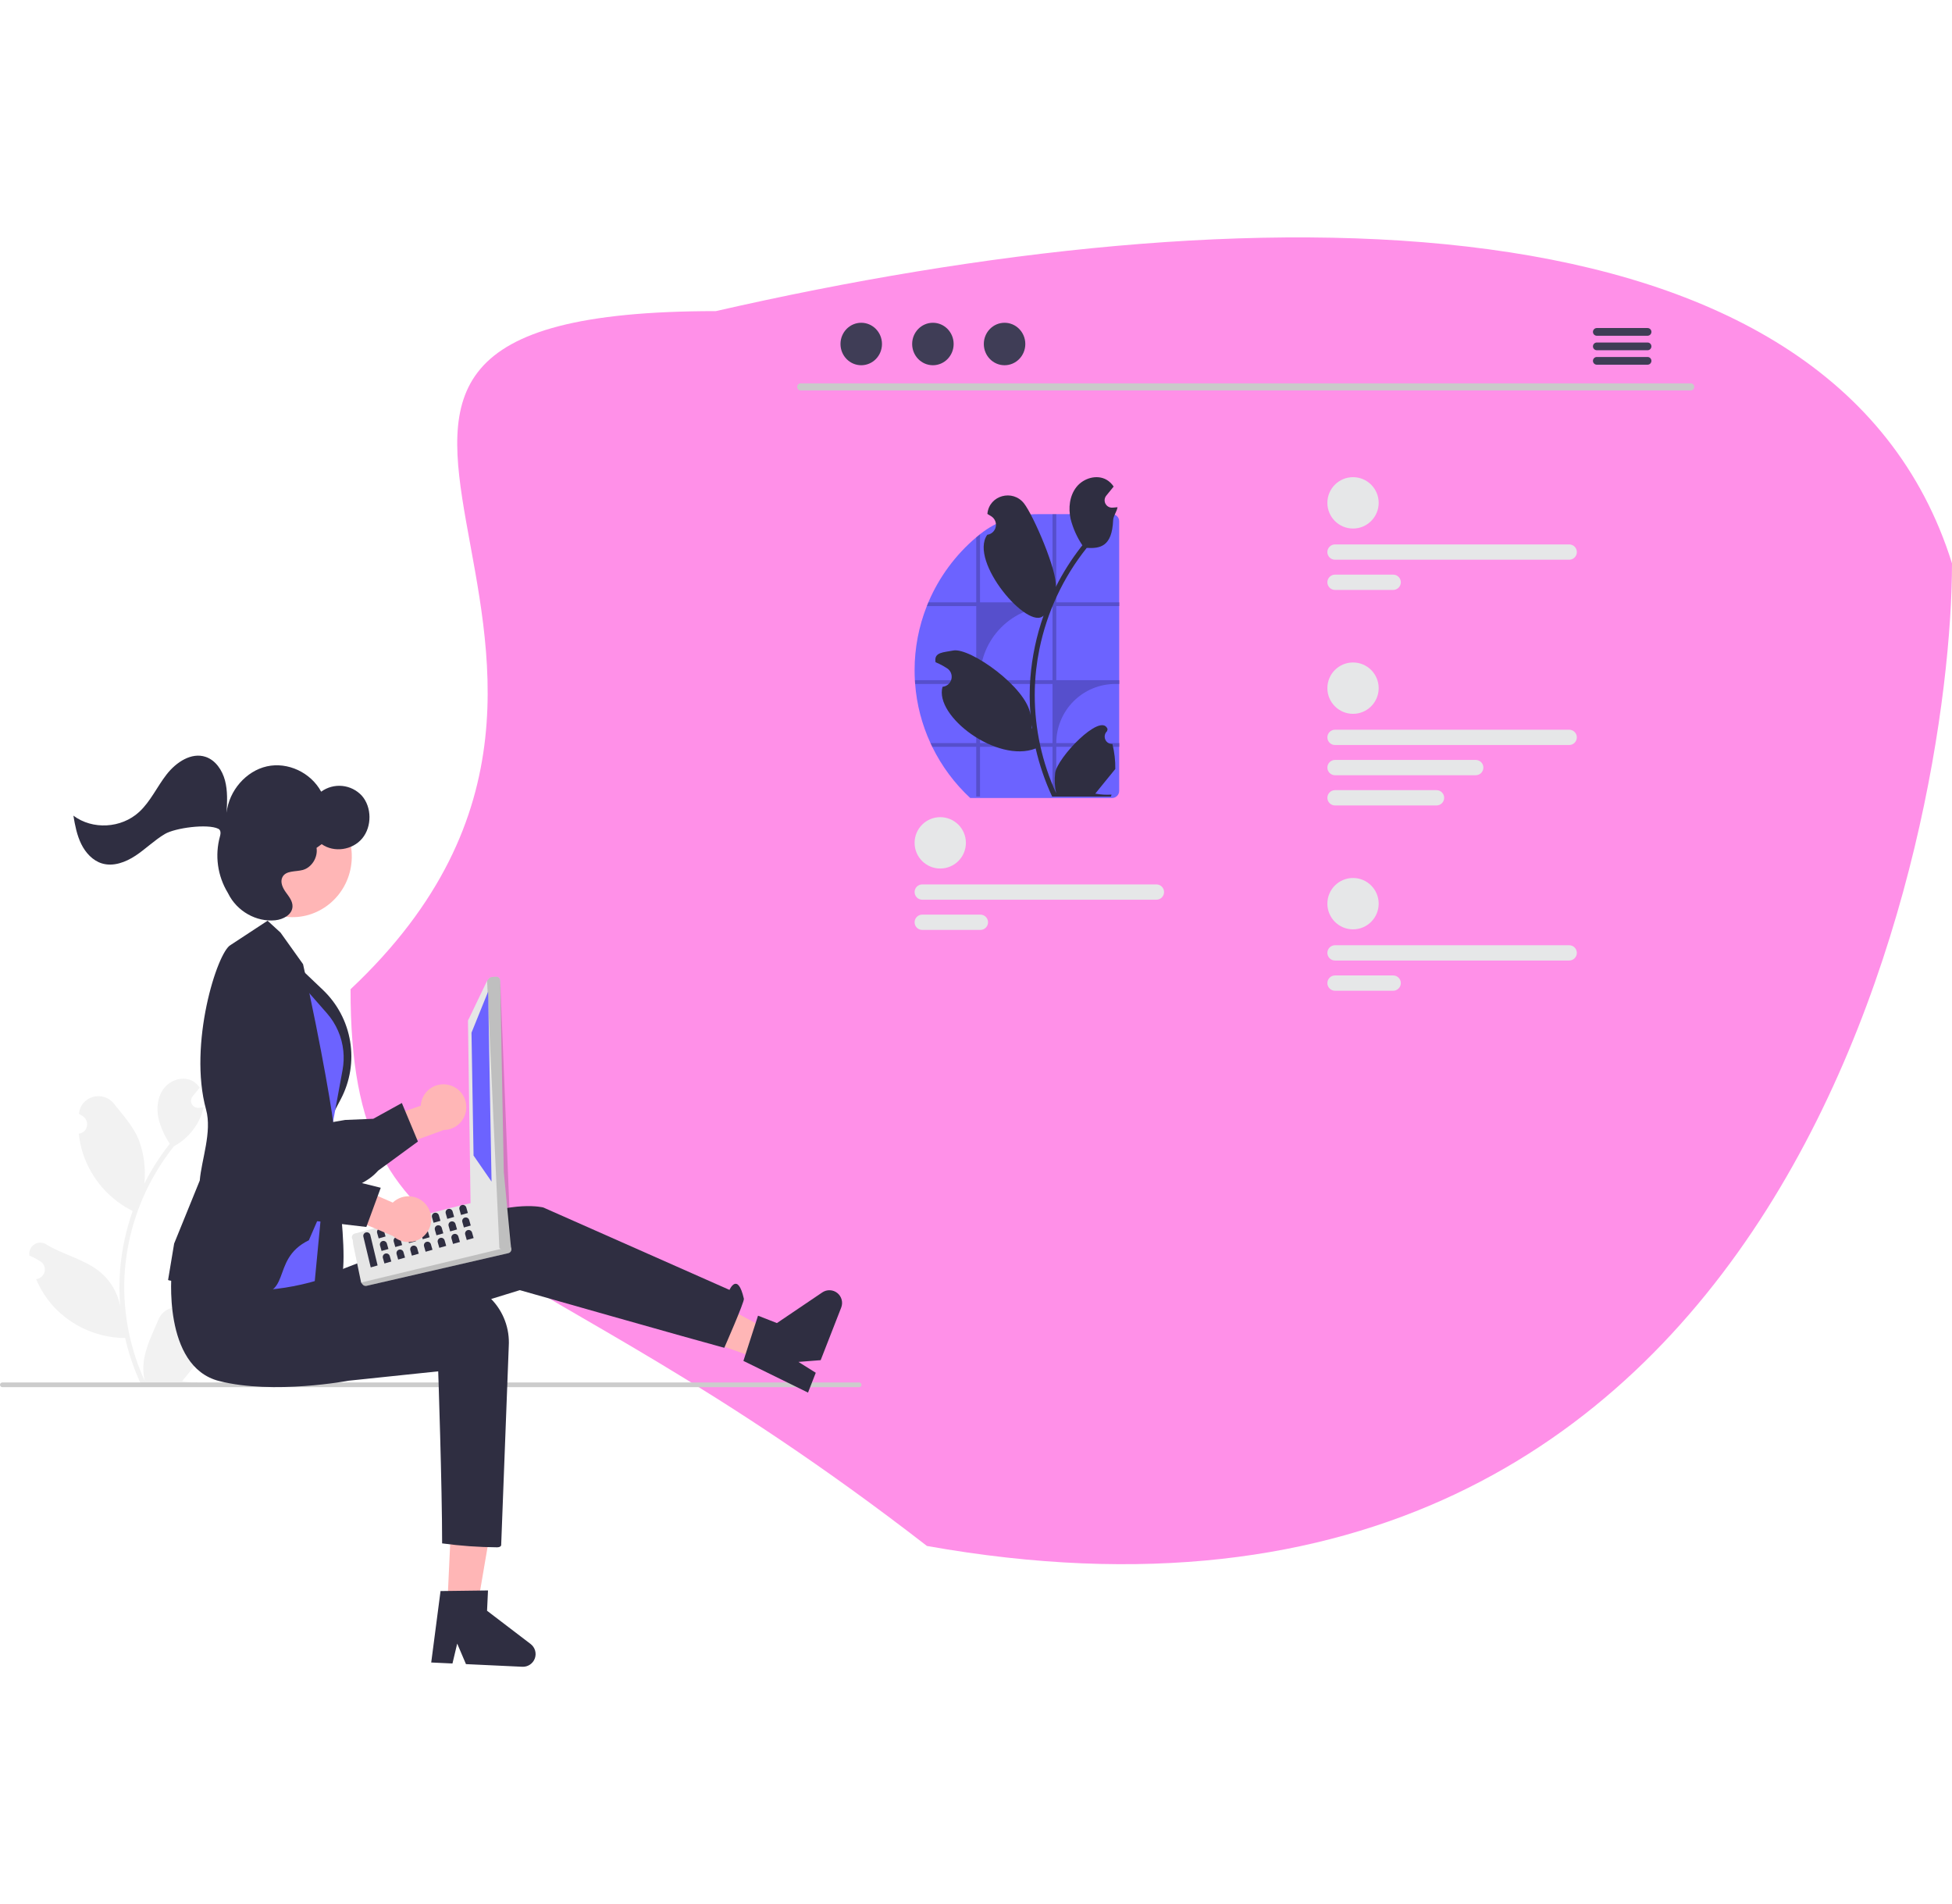 <svg width="400" height="390" viewBox="0 0 568 416" fill="none" xmlns="http://www.w3.org/2000/svg">
<path d="M568 95C568 170.18 523.5 426 269.727 380.856C147.26 285.999 102 304.999 102 218.892C208.294 118.99 49.938 21.61 208.294 21.61C362.909 -13.71 533.5 -15.5 568 95Z" fill="#FF90E8"/>
<g clip-path="url(#clip0_25_5)">
<path d="M57.761 319.123C57.339 319.143 56.921 319.032 56.564 318.806C56.207 318.58 55.928 318.249 55.765 317.859C55.602 317.469 55.563 317.038 55.653 316.625C55.743 316.212 55.957 315.836 56.268 315.549C56.32 315.342 56.357 315.194 56.409 314.987C56.39 314.942 56.371 314.897 56.353 314.852C55.928 313.847 55.215 312.99 54.305 312.389C53.395 311.788 52.328 311.47 51.238 311.474C50.147 311.478 49.082 311.804 48.177 312.412C47.271 313.02 46.565 313.882 46.148 314.89C44.479 318.914 42.354 322.945 41.83 327.2C41.6 329.081 41.697 330.987 42.118 332.835C38.197 324.274 36.162 314.971 36.149 305.554C36.148 303.191 36.279 300.83 36.541 298.481C36.758 296.556 37.059 294.645 37.444 292.747C39.546 282.45 44.057 272.799 50.608 264.586C53.778 262.854 56.343 260.191 57.955 256.956C58.539 255.793 58.951 254.551 59.18 253.27C58.822 253.317 58.459 253.346 58.101 253.37C57.99 253.375 57.873 253.381 57.761 253.387L57.719 253.389C57.326 253.407 56.936 253.31 56.597 253.111C56.257 252.912 55.982 252.619 55.805 252.268C55.628 251.916 55.556 251.52 55.598 251.129C55.641 250.737 55.795 250.366 56.043 250.06C56.197 249.87 56.352 249.68 56.506 249.49C56.741 249.196 56.981 248.909 57.216 248.615C57.243 248.588 57.268 248.558 57.292 248.527C57.562 248.193 57.831 247.864 58.101 247.53C57.609 246.765 56.947 246.124 56.166 245.657C53.463 244.073 49.734 245.17 47.782 247.618C45.823 250.065 45.454 253.499 46.134 256.557C46.803 259.159 47.909 261.628 49.406 263.858C49.259 264.046 49.107 264.228 48.96 264.416C46.281 267.865 43.945 271.568 41.987 275.474C42.463 271.099 41.895 266.673 40.329 262.561C38.742 258.729 35.768 255.501 33.148 252.188C30.002 248.208 23.549 249.945 22.995 254.99C22.99 255.039 22.985 255.087 22.98 255.136C23.369 255.356 23.749 255.589 24.122 255.836C24.59 256.149 24.953 256.596 25.163 257.119C25.373 257.642 25.42 258.217 25.298 258.767C25.176 259.317 24.891 259.818 24.48 260.203C24.069 260.588 23.552 260.84 22.995 260.926L22.938 260.935C23.077 262.339 23.322 263.73 23.671 265.097C24.683 268.911 26.472 272.476 28.925 275.566C31.378 278.657 34.442 281.207 37.925 283.057C38.154 283.174 38.377 283.291 38.605 283.403C36.638 288.983 35.405 294.795 34.935 300.694C34.669 304.174 34.685 307.67 34.982 311.147L34.964 311.024C34.214 307.157 32.153 303.668 29.13 301.146C24.64 297.454 18.297 296.095 13.454 293.127C12.939 292.796 12.341 292.62 11.729 292.618C11.117 292.617 10.518 292.79 10.002 293.119C9.485 293.447 9.073 293.916 8.815 294.471C8.556 295.026 8.461 295.643 8.542 296.251C8.548 296.294 8.555 296.337 8.561 296.38C9.283 296.674 9.986 297.014 10.666 297.395C11.055 297.615 11.436 297.848 11.809 298.095C12.277 298.408 12.64 298.856 12.85 299.379C13.059 299.902 13.107 300.476 12.985 301.026C12.863 301.576 12.578 302.077 12.167 302.462C11.756 302.848 11.239 303.1 10.682 303.186L10.625 303.194C10.584 303.2 10.549 303.206 10.508 303.212C11.742 306.161 13.473 308.875 15.627 311.235C18.287 314.093 21.502 316.376 25.076 317.946C28.649 319.515 32.505 320.337 36.407 320.362H36.413C37.472 324.97 39.006 329.454 40.992 333.744H57.351C57.409 333.562 57.462 333.374 57.515 333.192C56.001 333.288 54.48 333.197 52.988 332.923C54.202 331.432 55.416 329.929 56.63 328.438C56.657 328.41 56.682 328.381 56.706 328.35C57.321 327.587 57.943 326.83 58.559 326.067L58.559 326.066C58.592 323.727 58.324 321.394 57.761 319.124L57.761 319.123Z" fill="#F2F2F2"/>
<path d="M250.682 333.966C250.682 334.055 250.665 334.143 250.631 334.226C250.597 334.308 250.547 334.383 250.484 334.446C250.421 334.51 250.346 334.56 250.264 334.594C250.181 334.628 250.093 334.645 250.004 334.645H0.678C0.499 334.645 0.326 334.573 0.199 334.446C0.071 334.318 0 334.146 0 333.966C0 333.785 0.071 333.613 0.199 333.485C0.326 333.358 0.499 333.286 0.678 333.286H250.004C250.093 333.286 250.181 333.304 250.264 333.338C250.346 333.372 250.421 333.422 250.484 333.485C250.547 333.548 250.597 333.623 250.631 333.705C250.665 333.788 250.682 333.876 250.682 333.966Z" fill="#CCCCCC"/>
<path d="M130.556 246.722C129.617 246.497 128.641 246.481 127.695 246.675C126.749 246.869 125.857 247.268 125.082 247.844C124.307 248.42 123.667 249.16 123.208 250.01C122.75 250.861 122.483 251.801 122.426 252.766L108.173 257.732L109.075 267.138L129.105 259.843C130.731 259.83 132.295 259.221 133.502 258.131C134.708 257.041 135.474 255.545 135.653 253.928C135.832 252.31 135.412 250.684 134.472 249.356C133.533 248.028 132.14 247.091 130.556 246.722Z" fill="#FFB6B6"/>
<path d="M107.327 274.063C101.659 278.017 91.675 280.039 78.086 279.947C77.334 279.949 76.589 279.794 75.9 279.493C75.21 279.192 74.59 278.751 74.08 278.198C70.444 274.408 70.586 265.756 70.608 264.92L66.623 249.886C66.538 249.656 64.332 243.487 66.576 239.179C67.053 238.279 67.72 237.493 68.529 236.876C69.339 236.258 70.272 235.823 71.266 235.601C79.694 233.362 87.617 255.946 88.624 258.93L100.452 256.914L108.62 256.578L116.931 251.986L121.61 263.195L110.031 271.666C109.232 272.573 108.324 273.378 107.327 274.063Z" fill="#2F2E41"/>
<path d="M130.149 398.378L138.862 398.785L144.578 365.339L131.719 364.738L130.149 398.378Z" fill="#FFB6B6"/>
<path d="M128.19 393.974L142.001 393.796L141.725 399.703L154.396 409.368C155.022 409.845 155.479 410.511 155.701 411.266C155.922 412.022 155.897 412.829 155.628 413.569C155.359 414.309 154.86 414.944 154.205 415.381C153.551 415.817 152.773 416.033 151.987 415.996L135.59 415.228L133.037 409.253L131.661 415.044L125.478 414.755L128.19 393.974Z" fill="#2F2E41"/>
<path d="M221.115 326.565L224.289 318.433L194.463 302.308L179.396 311.788L221.115 326.565Z" fill="#FFB6B6"/>
<path d="M216.32 327.015L220.571 313.859L226.073 316.011L239.276 307.088C239.929 306.647 240.704 306.426 241.49 306.458C242.277 306.49 243.032 306.772 243.647 307.264C244.261 307.756 244.702 308.432 244.906 309.193C245.11 309.954 245.065 310.76 244.779 311.493L238.804 326.798L232.332 327.307L237.373 330.466L235.12 336.236L216.32 327.015Z" fill="#2F2E41"/>
<path d="M49.773 302.362C49.773 302.362 53.391 325.485 70.496 327.198C87.601 328.91 103.368 321.196 103.368 321.196L151.261 306.431C151.261 306.431 202.203 320.92 210.755 323.202C210.755 323.202 216.654 309.799 216.457 308.934C214.638 300.968 212.268 306.357 212.268 306.357L158.103 282.386C158.103 282.386 149.551 280.103 134.726 286.381C119.902 292.659 80.189 307.793 80.189 307.793L49.773 302.362Z" fill="#2F2E41"/>
<path d="M49.97 300.944C49.97 300.944 47.117 328.645 63.78 332.877C79.618 336.9 101.466 332.773 101.466 332.773L127.512 330.051C127.512 330.051 128.652 363.551 128.652 380.102C133.944 380.822 139.276 381.204 144.617 381.244C145.757 381.244 145.833 380.646 145.833 380.646L148.041 322.748C148.196 320.231 147.823 317.709 146.945 315.345C146.068 312.981 144.706 310.826 142.947 309.021C141.188 307.215 139.071 305.798 136.732 304.861C134.392 303.924 131.883 303.488 129.365 303.58C128.136 303.627 126.846 303.714 125.496 303.841C109.473 305.379 89.582 302.11 89.582 302.11L49.97 300.944Z" fill="#2F2E41"/>
<path d="M96.186 260.757C96.186 260.757 102.951 301.704 98.379 304.973C93.808 308.241 87.539 308.254 87.539 308.254L86.081 285.646L96.186 260.757Z" fill="#2F2E41"/>
<path d="M84.904 210.469L93.949 219.072C98.152 223.07 100.939 228.332 101.885 234.059C102.832 239.786 101.887 245.666 99.194 250.807L94.871 259.059L84.904 210.469Z" fill="#2F2E41"/>
<path d="M82.882 211.915L95.137 225.888C97.826 228.955 99.493 232.785 99.905 236.845C100.092 238.688 100.016 240.549 99.682 242.372L95.063 267.504L91.592 303.797C91.592 303.797 64.792 311.926 62.049 299.374C59.306 286.823 82.882 211.915 82.882 211.915Z" fill="#6C63FF"/>
<path d="M71.379 307.208C53.762 304.27 49.446 303.686 49.178 303.583L48.908 303.481L50.674 292.874L58.13 274.533C58.615 268.534 61.755 260.405 59.959 253.876C54.736 234.895 63.221 208.072 67.102 206.018L77.861 198.958L81.637 202.424L88.185 211.599C93.573 235.622 97.293 258.013 97.112 259.382L93.787 282.9L89.869 291.921C77.983 297.663 85.976 309.643 71.379 307.208Z" fill="#2F2E41"/>
<path d="M103.274 289.955L130.935 282.547L133.37 281.969L135.107 281.556L137.13 281.077L137.147 281.073C137.441 281.006 137.749 281.057 138.006 281.216L148.276 293.543C148.369 293.6 148.451 293.674 148.518 293.76C148.546 293.782 148.57 293.808 148.591 293.837C148.705 293.992 148.779 294.173 148.806 294.364C148.833 294.554 148.814 294.748 148.748 294.929C148.683 295.11 148.574 295.272 148.432 295.401C148.289 295.53 148.117 295.622 147.93 295.669L106.666 305.175C106.452 305.223 106.229 305.21 106.023 305.137C105.816 305.064 105.634 304.934 105.498 304.762L105.079 304.219L102.796 293.212L102.633 291.782C102.53 291.65 102.457 291.497 102.419 291.333C102.353 291.037 102.405 290.727 102.565 290.469C102.725 290.211 102.979 290.027 103.274 289.955Z" fill="#E6E6E6"/>
<path opacity="0.17" d="M105.079 304.218L105.5 304.763C105.636 304.934 105.817 305.064 106.024 305.137C106.23 305.21 106.452 305.224 106.666 305.176L147.931 295.669C148.118 295.623 148.29 295.531 148.432 295.402C148.575 295.273 148.684 295.111 148.749 294.93C148.814 294.749 148.834 294.555 148.806 294.365C148.779 294.174 148.705 293.994 148.591 293.839C148.571 293.81 148.546 293.783 148.519 293.762L105.079 304.218Z" fill="black"/>
<path d="M136.924 280.996L136.178 228.337C136.147 228.02 136.242 227.704 136.444 227.457L141.732 216.441L142.281 215.773C142.485 215.529 142.777 215.375 143.094 215.343L144.244 215.236C144.562 215.205 144.878 215.301 145.124 215.503C145.37 215.705 145.526 215.997 145.557 216.315L146.594 272.032L146.595 272.036L147.108 277.401L147.717 283.772L147.719 283.78L148.668 293.691C148.686 293.861 148.667 294.032 148.612 294.194C148.557 294.355 148.468 294.502 148.351 294.626C148.236 294.751 148.097 294.85 147.941 294.917C147.785 294.984 147.617 295.016 147.447 295.013L146.698 294.998C146.411 294.99 146.136 294.882 145.921 294.691L145.502 294.314L145.308 294.137L137.322 281.779C137.095 281.578 136.953 281.298 136.924 280.996Z" fill="#E6E6E6"/>
<path opacity="0.17" d="M141.734 216.441L145.307 294.139L145.503 294.314L145.92 294.69C146.135 294.881 146.41 294.99 146.698 294.997L147.448 295.012C147.617 295.015 147.786 294.982 147.942 294.915C148.098 294.848 148.238 294.749 148.353 294.625C148.468 294.5 148.556 294.353 148.61 294.192C148.665 294.031 148.685 293.86 148.669 293.691L145.556 216.316C145.526 215.999 145.37 215.707 145.124 215.503C144.879 215.3 144.562 215.203 144.245 215.234L143.092 215.344C142.935 215.359 142.783 215.404 142.644 215.478C142.506 215.552 142.383 215.653 142.283 215.775L141.734 216.441Z" fill="black"/>
<path d="M142.034 219.581L137.199 231.529L137.797 267.273L143.032 274.852L142.034 219.581Z" fill="#6C63FF"/>
<path d="M106.462 289.64C106.197 289.715 105.973 289.893 105.839 290.133C105.705 290.374 105.672 290.658 105.748 290.923L107.878 299.81L109.874 299.241L107.744 290.354C107.668 290.089 107.491 289.865 107.25 289.731C107.01 289.597 106.726 289.564 106.462 289.64Z" fill="#2F2E41"/>
<path d="M110.454 288.502C110.189 288.577 109.965 288.755 109.831 288.996C109.698 289.236 109.665 289.52 109.74 289.785L110.195 291.384L112.191 290.815L111.736 289.216C111.661 288.951 111.483 288.727 111.243 288.593C111.002 288.459 110.718 288.426 110.454 288.502Z" fill="#2F2E41"/>
<path d="M114.446 287.364C114.181 287.439 113.957 287.617 113.824 287.858C113.69 288.098 113.657 288.382 113.732 288.647L114.187 290.246L116.183 289.677L115.728 288.078C115.653 287.813 115.475 287.589 115.235 287.455C114.994 287.321 114.711 287.288 114.446 287.364Z" fill="#2F2E41"/>
<path d="M118.438 286.226C118.173 286.301 117.95 286.479 117.816 286.72C117.682 286.96 117.649 287.244 117.724 287.509L118.179 289.108L120.175 288.539L119.72 286.94C119.645 286.676 119.467 286.451 119.227 286.317C118.986 286.183 118.703 286.151 118.438 286.226Z" fill="#2F2E41"/>
<path d="M122.43 285.088C122.166 285.164 121.942 285.341 121.808 285.582C121.674 285.823 121.641 286.107 121.716 286.372L122.171 287.97L124.167 287.401L123.712 285.803C123.637 285.538 123.46 285.314 123.219 285.18C122.979 285.046 122.695 285.013 122.43 285.088Z" fill="#2F2E41"/>
<path d="M126.422 283.95C126.158 284.026 125.934 284.203 125.8 284.444C125.666 284.685 125.633 284.969 125.709 285.234L126.163 286.832L128.159 286.263L127.705 284.665C127.629 284.4 127.452 284.176 127.211 284.042C126.971 283.908 126.687 283.875 126.422 283.95Z" fill="#2F2E41"/>
<path d="M130.415 282.812C130.15 282.888 129.926 283.065 129.792 283.306C129.658 283.547 129.625 283.831 129.701 284.096L130.155 285.694L132.151 285.125L131.697 283.527C131.621 283.262 131.444 283.038 131.203 282.904C130.963 282.77 130.679 282.737 130.415 282.812Z" fill="#2F2E41"/>
<path d="M134.407 281.674C134.142 281.75 133.918 281.928 133.784 282.168C133.65 282.409 133.618 282.693 133.693 282.958L134.147 284.556L136.144 283.987L135.689 282.389C135.613 282.124 135.436 281.9 135.196 281.766C134.955 281.632 134.671 281.599 134.407 281.674Z" fill="#2F2E41"/>
<path d="M111.292 292.146C111.027 292.222 110.803 292.399 110.669 292.64C110.535 292.88 110.502 293.165 110.578 293.429L111.032 295.028L113.028 294.459L112.574 292.861C112.498 292.596 112.321 292.372 112.08 292.238C111.84 292.104 111.556 292.071 111.292 292.146Z" fill="#2F2E41"/>
<path d="M115.284 291.008C115.019 291.084 114.795 291.261 114.661 291.502C114.528 291.743 114.495 292.027 114.57 292.292L115.025 293.89L117.021 293.321L116.566 291.723C116.49 291.458 116.313 291.234 116.073 291.1C115.832 290.966 115.548 290.933 115.284 291.008Z" fill="#2F2E41"/>
<path d="M119.276 289.87C119.011 289.946 118.787 290.123 118.654 290.364C118.52 290.605 118.487 290.889 118.562 291.154L119.017 292.752L121.013 292.183L120.558 290.585C120.483 290.32 120.305 290.096 120.065 289.962C119.824 289.828 119.541 289.795 119.276 289.87Z" fill="#2F2E41"/>
<path d="M123.268 288.732C123.003 288.808 122.779 288.985 122.646 289.226C122.512 289.467 122.479 289.751 122.554 290.016L123.009 291.614L125.005 291.045L124.55 289.447C124.475 289.182 124.297 288.958 124.057 288.824C123.816 288.69 123.533 288.657 123.268 288.732Z" fill="#2F2E41"/>
<path d="M127.26 287.594C126.995 287.67 126.772 287.848 126.638 288.088C126.504 288.329 126.471 288.613 126.546 288.878L127.001 290.476L128.997 289.908L128.542 288.309C128.467 288.044 128.289 287.82 128.049 287.686C127.809 287.552 127.525 287.519 127.26 287.594Z" fill="#2F2E41"/>
<path d="M131.252 286.457C130.988 286.532 130.764 286.71 130.63 286.95C130.496 287.191 130.463 287.475 130.538 287.74L130.993 289.339L132.989 288.77L132.535 287.171C132.459 286.906 132.282 286.682 132.041 286.548C131.801 286.414 131.517 286.381 131.252 286.457Z" fill="#2F2E41"/>
<path d="M135.245 285.319C134.98 285.394 134.756 285.572 134.622 285.813C134.488 286.053 134.455 286.337 134.531 286.602L134.985 288.201L136.981 287.632L136.527 286.033C136.451 285.768 136.274 285.544 136.033 285.41C135.793 285.276 135.509 285.243 135.245 285.319Z" fill="#2F2E41"/>
<path d="M112.129 295.79C111.865 295.866 111.641 296.043 111.507 296.284C111.373 296.525 111.34 296.809 111.415 297.074L111.87 298.672L113.866 298.103L113.412 296.505C113.336 296.24 113.159 296.016 112.918 295.882C112.678 295.748 112.394 295.715 112.129 295.79Z" fill="#2F2E41"/>
<path d="M116.121 294.652C115.857 294.728 115.633 294.906 115.499 295.146C115.365 295.387 115.332 295.671 115.408 295.936L115.862 297.534L117.858 296.965L117.404 295.367C117.328 295.102 117.151 294.878 116.91 294.744C116.67 294.61 116.386 294.577 116.121 294.652Z" fill="#2F2E41"/>
<path d="M120.114 293.514C119.849 293.59 119.625 293.768 119.491 294.008C119.357 294.249 119.325 294.533 119.4 294.798L119.854 296.396L121.851 295.828L121.396 294.229C121.32 293.964 121.143 293.74 120.903 293.606C120.662 293.472 120.378 293.439 120.114 293.514Z" fill="#2F2E41"/>
<path d="M124.106 292.377C123.841 292.452 123.617 292.63 123.483 292.87C123.35 293.111 123.317 293.395 123.392 293.66L123.847 295.259L125.843 294.69L125.388 293.091C125.313 292.826 125.135 292.602 124.895 292.468C124.654 292.334 124.371 292.301 124.106 292.377Z" fill="#2F2E41"/>
<path d="M128.098 291.239C127.833 291.314 127.61 291.492 127.476 291.733C127.342 291.973 127.309 292.257 127.384 292.522L127.839 294.121L129.835 293.552L129.38 291.953C129.305 291.688 129.127 291.464 128.887 291.33C128.646 291.196 128.363 291.163 128.098 291.239Z" fill="#2F2E41"/>
<path d="M132.09 290.101C131.825 290.176 131.602 290.354 131.468 290.595C131.334 290.835 131.301 291.119 131.376 291.384L131.831 292.983L133.827 292.414L133.372 290.815C133.297 290.551 133.119 290.326 132.879 290.192C132.639 290.058 132.355 290.026 132.09 290.101Z" fill="#2F2E41"/>
<path d="M136.082 288.963C135.818 289.038 135.594 289.216 135.46 289.457C135.326 289.697 135.293 289.982 135.368 290.246L135.823 291.845L137.819 291.276L137.365 289.678C137.289 289.413 137.112 289.189 136.871 289.055C136.631 288.921 136.347 288.888 136.082 288.963Z" fill="#2F2E41"/>
<path d="M124.353 282.066C123.818 281.262 123.113 280.585 122.288 280.083C121.463 279.581 120.538 279.266 119.578 279.161C118.618 279.056 117.647 279.162 116.733 279.473C115.819 279.784 114.984 280.292 114.287 280.961L100.465 274.895L94.734 282.404L114.373 290.695C115.574 291.793 117.134 292.412 118.76 292.434C120.385 292.457 121.962 291.882 123.192 290.818C124.422 289.755 125.22 288.276 125.434 286.663C125.648 285.05 125.264 283.414 124.353 282.066Z" fill="#FFB6B6"/>
<path d="M88.747 286.289C81.906 285.328 73.213 280.012 63.315 270.691C62.762 270.181 62.322 269.561 62.021 268.87C61.72 268.18 61.565 267.435 61.567 266.682C61.477 261.428 67.461 255.183 68.045 254.586L75.341 240.851C75.434 240.625 78.01 234.601 82.582 232.971C83.543 232.637 84.566 232.515 85.579 232.613C86.592 232.712 87.572 233.029 88.451 233.542C96.15 237.64 86.611 259.589 85.321 262.462L95.361 269.038L101.577 274.354L110.789 276.647L106.601 288.049L92.358 286.373C91.156 286.495 89.943 286.466 88.747 286.289Z" fill="#2F2E41"/>
<path d="M102.237 182.404C103.391 172.77 96.694 164.045 87.279 162.916C77.865 161.787 69.299 168.681 68.145 178.315C66.992 187.949 73.689 196.674 83.103 197.803C92.518 198.932 101.084 192.038 102.237 182.404Z" fill="#FFB6B6"/>
<path d="M40.483 167.324C43.786 164.289 45.7 159.967 48.477 156.404C51.253 152.841 55.695 149.886 59.846 151.291C62.708 152.259 64.666 155.124 65.469 158.153C66.271 161.181 66.105 164.395 65.932 167.542C66.629 161.116 71.598 155.4 77.662 154.05C83.726 152.7 90.416 155.82 93.455 161.414C95.228 160.125 97.411 159.532 99.592 159.747C101.773 159.963 103.798 160.971 105.286 162.582C108.206 165.9 108.263 171.556 105.411 175C102.559 178.443 97.184 179.209 93.609 176.681L92.109 177.763C92.551 180.517 90.7 183.486 88.1 184.191C85.992 184.763 83.169 184.287 82.164 186.309C81.462 187.722 82.256 189.415 83.166 190.674C84.075 191.934 85.176 193.254 85.114 194.838C85.02 197.229 82.377 198.594 80.095 198.827C74.593 199.389 68.945 196.193 66.423 191.089C66.374 190.99 66.321 190.891 66.262 190.791C64.794 188.365 63.837 185.666 63.447 182.857C63.057 180.048 63.244 177.189 63.995 174.455C64.3 173.382 64.222 172.547 63.5 172.197C60.377 170.687 50.971 171.943 47.955 173.736C44.939 175.529 42.391 178.075 39.461 180.017C36.53 181.96 32.931 183.297 29.627 182.277C26.981 181.459 24.915 179.217 23.651 176.66C22.387 174.103 21.827 171.233 21.358 168.39C26.926 172.566 35.286 172.1 40.483 167.324Z" fill="#2F2E41"/>
<path d="M491.992 44.681H232.973C232.703 44.676 232.447 44.565 232.259 44.372C232.07 44.179 231.964 43.92 231.964 43.65C231.964 43.381 232.07 43.122 232.259 42.929C232.447 42.736 232.703 42.625 232.973 42.619H491.992C492.262 42.625 492.518 42.736 492.707 42.929C492.895 43.122 493.001 43.381 493.001 43.65C493.001 43.92 492.895 44.179 492.707 44.372C492.518 44.565 492.262 44.676 491.992 44.681Z" fill="#CACACA"/>
<path d="M250.605 37.355C253.939 37.355 256.641 34.589 256.641 31.177C256.641 27.766 253.939 25 250.605 25C247.271 25 244.568 27.766 244.568 31.177C244.568 34.589 247.271 37.355 250.605 37.355Z" fill="#3F3D56"/>
<path d="M271.458 37.355C274.792 37.355 277.495 34.589 277.495 31.177C277.495 27.766 274.792 25 271.458 25C268.124 25 265.422 27.766 265.422 31.177C265.422 34.589 268.124 37.355 271.458 37.355Z" fill="#3F3D56"/>
<path d="M292.312 37.355C295.646 37.355 298.348 34.589 298.348 31.177C298.348 27.766 295.646 25 292.312 25C288.978 25 286.275 27.766 286.275 31.177C286.275 34.589 288.978 37.355 292.312 37.355Z" fill="#3F3D56"/>
<path d="M479.437 26.531H464.623C464.33 26.537 464.05 26.658 463.845 26.868C463.639 27.078 463.524 27.36 463.524 27.654C463.524 27.948 463.639 28.23 463.845 28.44C464.05 28.65 464.33 28.771 464.623 28.777H479.437C479.73 28.771 480.01 28.65 480.216 28.44C480.421 28.23 480.536 27.948 480.536 27.654C480.536 27.36 480.421 27.078 480.216 26.868C480.01 26.658 479.73 26.537 479.437 26.531Z" fill="#3F3D56"/>
<path d="M479.437 30.746H464.623C464.33 30.752 464.05 30.872 463.845 31.082C463.639 31.292 463.524 31.575 463.524 31.868C463.524 32.162 463.639 32.445 463.845 32.655C464.05 32.864 464.33 32.985 464.623 32.991H479.437C479.73 32.985 480.01 32.864 480.216 32.655C480.421 32.445 480.536 32.162 480.536 31.868C480.536 31.575 480.421 31.292 480.216 31.082C480.01 30.872 479.73 30.752 479.437 30.746Z" fill="#3F3D56"/>
<path d="M479.437 34.955H464.623C464.33 34.961 464.05 35.081 463.845 35.291C463.639 35.501 463.524 35.783 463.524 36.077C463.524 36.371 463.639 36.654 463.845 36.864C464.05 37.074 464.33 37.194 464.623 37.2H479.437C479.73 37.194 480.01 37.074 480.216 36.864C480.421 36.654 480.536 36.371 480.536 36.077C480.536 35.783 480.421 35.501 480.216 35.291C480.01 35.081 479.73 34.961 479.437 34.955Z" fill="#3F3D56"/>
<path d="M37.887 281.664L37.896 281.653L37.887 281.676V281.664Z" fill="#2F2E41"/>
<path d="M393.708 84.862C397.83 84.862 401.171 81.517 401.171 77.391C401.171 73.265 397.83 69.92 393.708 69.92C389.587 69.92 386.245 73.265 386.245 77.391C386.245 81.517 389.587 84.862 393.708 84.862Z" fill="#E6E7E8"/>
<path d="M456.61 93.933H388.468C388.176 93.934 387.886 93.877 387.616 93.765C387.346 93.654 387.101 93.49 386.894 93.283C386.687 93.076 386.523 92.831 386.411 92.561C386.299 92.291 386.242 92.001 386.242 91.709C386.242 91.416 386.299 91.127 386.411 90.857C386.523 90.587 386.687 90.341 386.894 90.135C387.101 89.928 387.346 89.764 387.616 89.653C387.886 89.541 388.176 89.484 388.468 89.484H456.61C456.902 89.484 457.191 89.541 457.461 89.653C457.731 89.764 457.977 89.928 458.184 90.135C458.39 90.341 458.554 90.587 458.666 90.857C458.778 91.127 458.836 91.416 458.836 91.709C458.836 92.001 458.778 92.291 458.666 92.561C458.554 92.831 458.39 93.076 458.184 93.283C457.977 93.49 457.731 93.654 457.461 93.765C457.191 93.877 456.902 93.934 456.61 93.933Z" fill="#E6E7E8"/>
<path d="M405.392 102.724H388.468C387.878 102.724 387.313 102.49 386.896 102.072C386.479 101.655 386.245 101.089 386.245 100.499C386.245 99.909 386.479 99.343 386.896 98.926C387.313 98.509 387.878 98.275 388.468 98.275H405.392C405.982 98.275 406.547 98.509 406.964 98.926C407.38 99.343 407.615 99.909 407.615 100.499C407.615 101.089 407.38 101.655 406.964 102.072C406.547 102.49 405.982 102.724 405.392 102.724Z" fill="#E6E7E8"/>
<path d="M393.708 201.466C397.83 201.466 401.171 198.121 401.171 193.995C401.171 189.869 397.83 186.525 393.708 186.525C389.587 186.525 386.245 189.869 386.245 193.995C386.245 198.121 389.587 201.466 393.708 201.466Z" fill="#E6E7E8"/>
<path d="M456.61 210.538H388.468C387.878 210.538 387.313 210.303 386.896 209.886C386.48 209.469 386.245 208.903 386.245 208.313C386.245 207.723 386.48 207.157 386.896 206.74C387.313 206.323 387.878 206.089 388.468 206.089H456.61C457.199 206.089 457.764 206.323 458.181 206.74C458.598 207.157 458.832 207.723 458.832 208.313C458.832 208.903 458.598 209.469 458.181 209.886C457.764 210.303 457.199 210.538 456.61 210.538Z" fill="#E6E7E8"/>
<path d="M405.392 219.328H388.468C387.878 219.328 387.313 219.094 386.896 218.677C386.479 218.259 386.245 217.694 386.245 217.104C386.245 216.514 386.479 215.948 386.896 215.53C387.313 215.113 387.878 214.879 388.468 214.879H405.392C405.982 214.879 406.547 215.113 406.964 215.53C407.38 215.948 407.615 216.514 407.615 217.104C407.615 217.694 407.38 218.259 406.964 218.677C406.547 219.094 405.982 219.328 405.392 219.328Z" fill="#E6E7E8"/>
<path d="M273.596 183.771C277.718 183.771 281.059 180.426 281.059 176.3C281.059 172.175 277.718 168.83 273.596 168.83C269.474 168.83 266.133 172.175 266.133 176.3C266.133 180.426 269.474 183.771 273.596 183.771Z" fill="#E6E7E8"/>
<path d="M336.497 192.843H268.355C267.766 192.843 267.201 192.609 266.784 192.191C266.367 191.774 266.133 191.208 266.133 190.618C266.133 190.028 266.367 189.463 266.784 189.045C267.201 188.628 267.766 188.394 268.355 188.394H336.497C337.087 188.394 337.652 188.628 338.069 189.045C338.486 189.463 338.72 190.028 338.72 190.618C338.72 191.208 338.486 191.774 338.069 192.191C337.652 192.609 337.087 192.843 336.497 192.843Z" fill="#E6E7E8"/>
<path d="M285.28 201.633H268.355C267.766 201.633 267.201 201.399 266.784 200.982C266.367 200.565 266.133 199.999 266.133 199.409C266.133 198.819 266.367 198.253 266.784 197.836C267.201 197.418 267.766 197.184 268.355 197.184H285.28C285.869 197.184 286.435 197.418 286.851 197.836C287.268 198.253 287.502 198.819 287.502 199.409C287.502 199.999 287.268 200.565 286.851 200.982C286.435 201.399 285.869 201.633 285.28 201.633Z" fill="#E6E7E8"/>
<path d="M393.708 138.768C397.83 138.768 401.171 135.424 401.171 131.298C401.171 127.172 397.83 123.827 393.708 123.827C389.587 123.827 386.245 127.172 386.245 131.298C386.245 135.424 389.587 138.768 393.708 138.768Z" fill="#E6E7E8"/>
<path d="M456.61 147.84H388.468C387.878 147.84 387.313 147.606 386.896 147.189C386.48 146.772 386.245 146.206 386.245 145.616C386.245 145.026 386.48 144.46 386.896 144.043C387.313 143.626 387.878 143.391 388.468 143.391H456.61C457.199 143.391 457.764 143.626 458.181 144.043C458.598 144.46 458.832 145.026 458.832 145.616C458.832 146.206 458.598 146.772 458.181 147.189C457.764 147.606 457.199 147.84 456.61 147.84Z" fill="#E6E7E8"/>
<path d="M429.415 156.631H388.468C387.878 156.631 387.313 156.396 386.896 155.979C386.479 155.562 386.245 154.996 386.245 154.406C386.245 153.816 386.479 153.25 386.896 152.833C387.313 152.416 387.878 152.181 388.468 152.181H429.415C430.004 152.181 430.569 152.416 430.986 152.833C431.403 153.25 431.637 153.816 431.637 154.406C431.637 154.996 431.403 155.562 430.986 155.979C430.569 156.396 430.004 156.631 429.415 156.631Z" fill="#E6E7E8"/>
<path d="M418.006 165.421H388.468C387.878 165.421 387.313 165.187 386.896 164.77C386.479 164.353 386.245 163.787 386.245 163.197C386.245 162.607 386.479 162.041 386.896 161.624C387.313 161.206 387.878 160.972 388.468 160.972H418.006C418.595 160.972 419.16 161.206 419.577 161.624C419.994 162.041 420.228 162.607 420.228 163.197C420.228 163.787 419.994 164.353 419.577 164.77C419.16 165.187 418.595 165.421 418.006 165.421Z" fill="#E6E7E8"/>
<path d="M325.665 82.752V161.187C325.664 161.734 325.447 162.259 325.061 162.646C324.674 163.034 324.15 163.252 323.604 163.253H282.318C277.75 159.013 274.003 153.966 271.264 148.366C271.084 148.005 270.912 147.641 270.749 147.272C268.253 141.852 266.743 136.029 266.288 130.078C266.257 129.712 266.232 129.348 266.215 128.979C266.158 128.035 266.133 127.076 266.133 126.115C266.125 119.716 267.332 113.374 269.69 107.427C269.831 107.058 269.98 106.691 270.135 106.328C273.24 99.02 278.013 92.543 284.072 87.417C284.433 87.11 284.797 86.811 285.165 86.521L285.25 86.453C289.991 82.696 295.866 80.66 301.913 80.68H323.604C324.151 80.681 324.676 80.901 325.062 81.289C325.449 81.678 325.666 82.204 325.665 82.752Z" fill="#6C63FF"/>
<path opacity="0.2" d="M325.775 107.427V106.328H307.362V80.68H306.267V106.328H285.165V86.521C284.796 86.811 284.432 87.11 284.072 87.417V106.328H270.135C269.98 106.691 269.831 107.058 269.69 107.427H284.072V128.979H266.215C266.231 129.348 266.257 129.712 266.288 130.078H284.072V147.272H270.749C270.912 147.641 271.084 148.005 271.264 148.366H284.072V162.819H285.165V148.366H306.267V162.819H307.362V148.366H325.775V147.272H307.362C307.362 145.014 307.806 142.778 308.669 140.692C309.532 138.606 310.797 136.71 312.392 135.113C313.987 133.517 315.881 132.25 317.965 131.386C320.049 130.522 322.283 130.078 324.538 130.078H325.775V128.979H307.362V107.427H325.775ZM306.267 147.272H285.165V130.078H306.267V147.272ZM306.267 128.979H285.165V128.548C285.165 125.774 285.711 123.027 286.772 120.465C287.832 117.902 289.387 115.574 291.346 113.613C293.306 111.651 295.632 110.096 298.192 109.034C300.752 107.973 303.496 107.427 306.267 107.427V128.979Z" fill="black"/>
<path d="M323.698 147.549C323.257 147.569 322.82 147.453 322.447 147.217C322.073 146.98 321.782 146.634 321.611 146.226C321.441 145.818 321.4 145.367 321.494 144.935C321.588 144.503 321.812 144.11 322.136 143.81C322.191 143.594 322.23 143.438 322.284 143.222C322.265 143.175 322.245 143.128 322.225 143.081C320.241 138.345 307.581 151.547 307.034 155.998C306.792 157.965 306.894 159.96 307.334 161.892C303.233 152.937 301.104 143.205 301.09 133.354C301.089 130.882 301.226 128.412 301.501 125.955C301.728 123.941 302.043 121.942 302.446 119.956C304.644 109.185 309.363 99.088 316.216 90.497C320.135 90.716 323.57 90.118 323.901 82.515C323.96 81.162 324.962 79.991 325.183 78.659C324.809 78.708 324.429 78.739 324.055 78.763C323.938 78.769 323.815 78.776 323.699 78.782L323.655 78.784C323.244 78.802 322.836 78.701 322.481 78.493C322.125 78.285 321.838 77.979 321.653 77.611C321.467 77.243 321.392 76.829 321.436 76.419C321.48 76.01 321.642 75.622 321.901 75.302C322.063 75.103 322.225 74.904 322.386 74.705C322.632 74.398 322.883 74.097 323.128 73.79C323.157 73.761 323.183 73.73 323.208 73.698C323.49 73.348 323.772 73.004 324.055 72.654C323.54 71.854 322.847 71.184 322.03 70.695C319.203 69.038 315.302 70.186 313.259 72.746C311.211 75.307 310.824 78.898 311.536 82.097C312.235 84.819 313.393 87.402 314.958 89.736C314.805 89.932 314.645 90.122 314.492 90.319C311.689 93.927 309.246 97.801 307.198 101.887C307.777 97.356 300.691 80.993 297.951 77.527C294.66 73.364 287.91 75.181 287.33 80.458C287.324 80.509 287.319 80.561 287.314 80.612C287.721 80.841 288.119 81.085 288.509 81.343C288.999 81.671 289.378 82.139 289.598 82.686C289.817 83.233 289.866 83.834 289.739 84.409C289.611 84.985 289.313 85.509 288.884 85.912C288.454 86.315 287.912 86.579 287.33 86.669L287.271 86.678C281.822 94.465 299.288 114.732 303.66 110.182C301.602 116.019 300.312 122.099 299.82 128.27C299.542 131.91 299.559 135.567 299.869 139.205L299.851 139.076C298.88 131.153 282.215 119.373 277.349 120.354C274.545 120.919 271.784 120.791 272.21 123.621C272.217 123.667 272.224 123.712 272.231 123.757C272.986 124.065 273.721 124.42 274.433 124.819C274.84 125.049 275.238 125.293 275.628 125.551C276.118 125.879 276.497 126.347 276.717 126.894C276.936 127.441 276.985 128.042 276.858 128.617C276.731 129.193 276.433 129.716 276.003 130.12C275.573 130.523 275.031 130.786 274.449 130.876L274.39 130.885C274.347 130.892 274.31 130.898 274.267 130.904C271.787 139.446 290.179 153.231 301.36 148.845H301.366C302.474 153.665 304.079 158.356 306.156 162.844H323.269C323.331 162.654 323.386 162.457 323.441 162.267C321.857 162.366 320.267 162.272 318.706 161.984C319.976 160.425 321.245 158.853 322.515 157.293C322.543 157.264 322.57 157.233 322.595 157.201C323.239 156.403 323.889 155.611 324.533 154.813L324.533 154.812C324.568 152.365 324.287 149.924 323.699 147.549L323.698 147.549ZM304.102 108.96L304.111 108.948L304.102 108.972V108.96ZM300.311 143.165L300.164 142.834C300.17 142.594 300.17 142.355 300.164 142.109C300.164 142.042 300.151 141.974 300.151 141.907C300.207 142.33 300.256 142.754 300.317 143.178L300.311 143.165Z" fill="#2F2E41"/>
</g>
<defs>
<clipPath id="clip0_25_5">
<rect width="493" height="391" fill="white" transform="translate(0 25)"/>
</clipPath>
</defs>
</svg>

